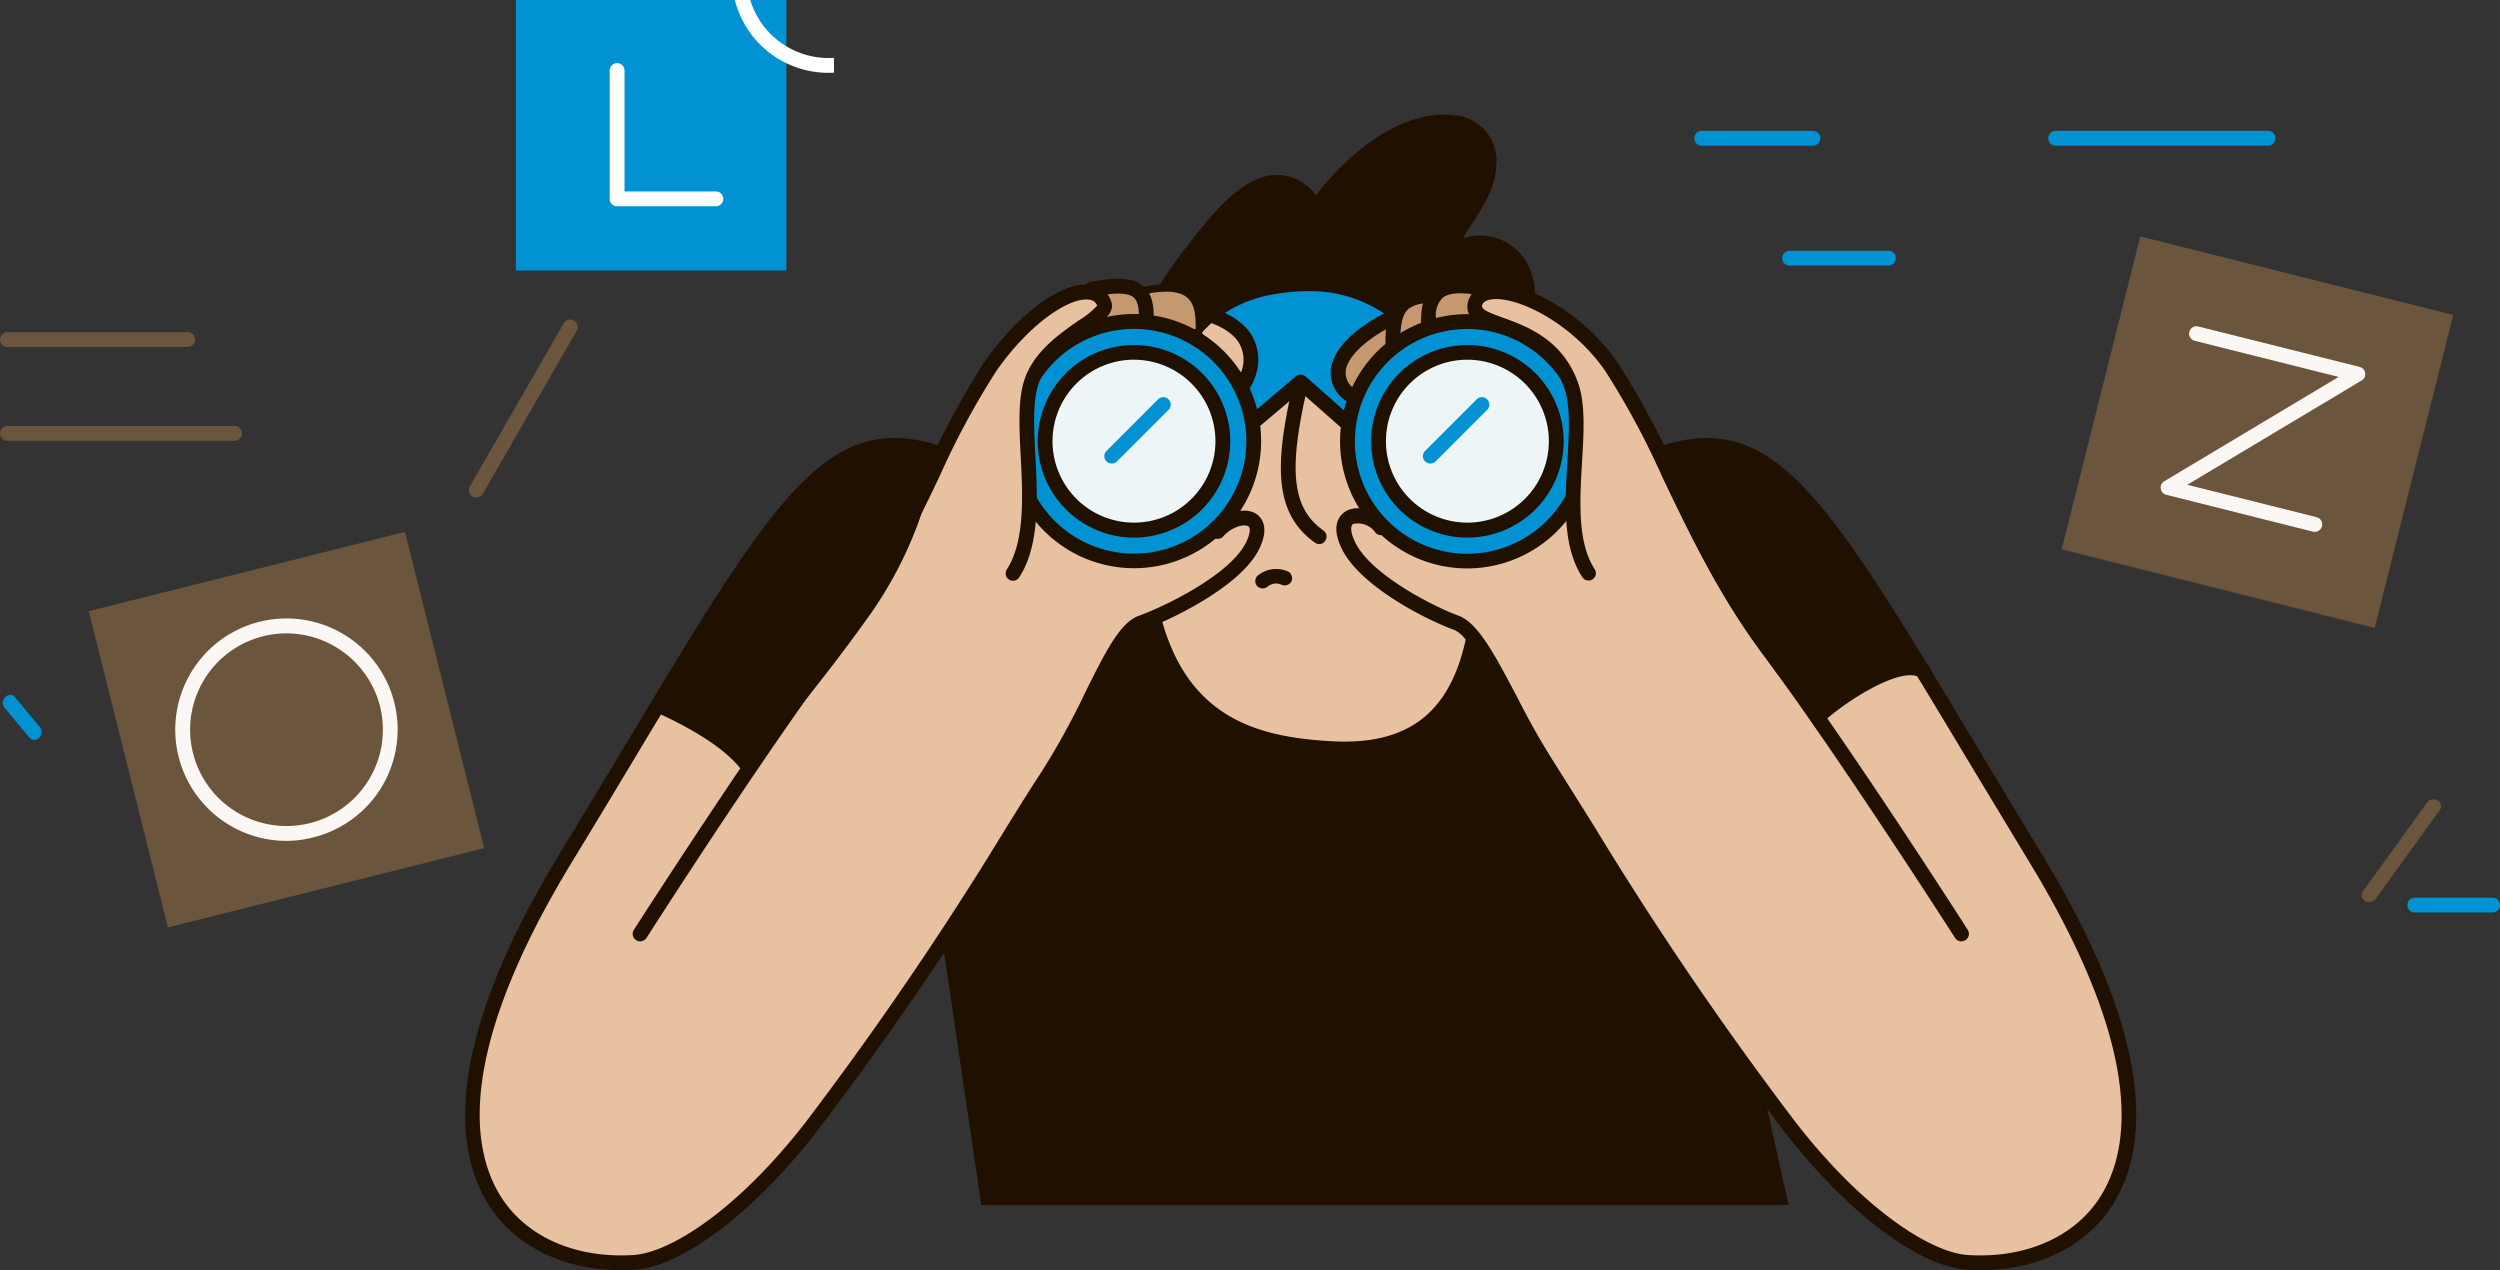 <svg xmlns="http://www.w3.org/2000/svg" width="286.324" height="145.468" viewBox="0 0 286.324 145.468"><rect x="0" y="0" width="286.324" height="145.468" fill="#333333" stroke="none"/><rect width="37.337" height="37.337" transform="translate(10.163 69.997) rotate(-14.07)" fill="#6b553d"/><path d="M440.917,897.992A12.736,12.736,0,1,1,453.3,882.16h0a12.715,12.715,0,0,1-9.259,15.426A11.876,11.876,0,0,1,440.917,897.992Zm.035-23.766a10.861,10.861,0,0,0-2.686.336,11.028,11.028,0,0,0-2.986,20.162,11.04,11.04,0,0,0,16.38-12.157A11.1,11.1,0,0,0,440.952,874.226Z" transform="translate(-408.138 -801.689)" fill="#faf7f5"/><rect width="30.976" height="30.976" transform="translate(59.083 0)" fill="#0092d2"/><path d="M615.857,529H604.548a.837.837,0,0,1-.848-.848v-14.7a.848.848,0,0,1,1.7,0V527.3h10.461a.848.848,0,1,1,0,1.7Z" transform="translate(-533.873 -505.373)" fill="#fff"/><rect width="36.949" height="36.949" transform="translate(236.132 62.918) rotate(-75.912)" fill="#6b553d"/><path d="M1317.506,706.711a.863.863,0,0,1-.212-.018l-16.8-4.223a.85.85,0,0,1-.636-.707.821.821,0,0,1,.406-.848l19.968-11.945-16.486-4.135a.846.846,0,1,1,.406-1.643l18.483,4.63a.851.851,0,0,1,.636.707.82.82,0,0,1-.406.848l-19.967,11.945,14.808,3.711a.853.853,0,0,1-.195,1.679Z" transform="translate(-1052.386 -645.801)" fill="#faf7f5"/><path d="M1130.071,558.2h-12.723a.837.837,0,0,1-.848-.848.848.848,0,0,1,.848-.848h12.723a.848.848,0,1,1,0,1.7Z" transform="translate(-922.445 -541.516)" fill="#0092d2"/><path d="M1252.162,558.2h-24.314a.848.848,0,0,1,0-1.7h24.314a.837.837,0,0,1,.848.848A.848.848,0,0,1,1252.162,558.2Z" transform="translate(-992.414 -541.516)" fill="#0092d2"/><path d="M1171.857,635.9h-11.309a.848.848,0,1,1,0-1.7h11.309a.837.837,0,0,1,.848.848A.848.848,0,0,1,1171.857,635.9Z" transform="translate(-955.58 -605.486)" fill="#0092d2"/><path d="M341.476,749.5H315.448a.848.848,0,0,1,0-1.7h26.028a.837.837,0,0,1,.848.848A.848.848,0,0,1,341.476,749.5Z" transform="translate(-314.6 -699.012)" fill="#6b553d"/><path d="M336.1,688.7H315.448a.848.848,0,0,1,0-1.7h20.639a.848.848,0,0,1,.018,1.7Z" transform="translate(-314.6 -648.956)" fill="#6b553d"/><path d="M537.93,699.338a.941.941,0,0,1-.424-.106.862.862,0,0,1-.318-1.166l10.744-18.66a.855.855,0,1,1,1.484.848l-10.743,18.66A.851.851,0,0,1,537.93,699.338Z" transform="translate(-483.382 -642.351)" fill="#6b553d"/><path d="M1469.554,1055.2h-8.906a.837.837,0,0,1-.848-.848.848.848,0,0,1,.848-.848h8.906a.848.848,0,0,1,0,1.7Z" transform="translate(-1184.078 -950.694)" fill="#0092d2"/><path d="M320.659,925.754c-.937-1.131-1.891-2.262-2.827-3.393-.707-.848-1.891.371-1.2,1.2.937,1.131,1.891,2.262,2.827,3.393C320.164,927.786,321.348,926.584,320.659,925.754Z" transform="translate(-316.1 -842.491)" fill="#0092d2"/><path d="M1437.522,990.16c-2.456,3.393-4.895,6.785-7.351,10.178-.636.884.83,1.732,1.467.848,2.456-3.393,4.895-6.785,7.351-10.178C1439.624,990.125,1438.158,989.277,1437.522,990.16Z" transform="translate(-1159.556 -898.24)" fill="#6b553d"/><path d="M674.508,478.344a9.374,9.374,0,0,1-8.941-6.644H663.8a11.047,11.047,0,0,0,10.69,8.34c.23,0,.442,0,.671-.018v-1.7C674.95,478.344,674.72,478.344,674.508,478.344Z" transform="translate(-579.641 -471.7)" fill="#fff"/><g transform="translate(53.274 13.14)"><path d="M826.52,1030.8a.86.86,0,0,0-1.007-.654.655.655,0,0,0-.318.141c-1.219-1.679-3.145-4.347-3.994-5.707-5.99-9.7-11.2-19.738-17.635-29.174-3.322-4.877-5.584-10.266-9.7-14.472-1.52-1.555-4.63-1.732-5.8-3.64l-3.781,3.216L762.66,971c-2.1,3.87-5.637,4.647-9.083,7.793-5.354,8.252-10.991,19.119-16.787,27.071-1.131,2.032-2.315,4.029-3.516,6.008H733.1a.864.864,0,0,0-.724.954l4.559,30.958h92.451Z" transform="translate(-677.824 -918.912)" fill="#201000"/><g transform="translate(75.84)"><path d="M899.1,694.154a6.214,6.214,0,0,0-7.775-3.8c1.573-2.633,3.658-5.054,3.817-8.252a5.22,5.22,0,0,0-4.683-5.8c-6.043-.8-12.139,4.17-15.974,9.153a5.419,5.419,0,0,0-6.344-2c-3.41,1.272-6.1,4.895-8.252,7.616a57.465,57.465,0,0,0-6.909,11.256.891.891,0,0,0,.459,1.2v.088c.265,2.3,2.916,2.651,4.736,2.863,5.389.618,10.867.777,16.274,1.166,1.308.088,2.633.212,3.976.318.6.053,1.2.088,1.8.124a31.8,31.8,0,0,0,8.976-.548,15.606,15.606,0,0,0,8.535-5.336,8.6,8.6,0,0,0,.565-.831,7.038,7.038,0,0,0,.353-.618,8.414,8.414,0,0,0,.936-3.075A8.654,8.654,0,0,0,899.1,694.154Z" transform="translate(-852.892 -676.223)" fill="#201000"/><path d="M862.627,817.23c1.414,17.812,10.744,21.2,21.487,21.77s16.4-5.089,16.963-18.943-3.11-37.514-23.749-33.945C862.539,788.675,861.849,807.352,862.627,817.23Z" transform="translate(-860.735 -766.397)" fill="#e7c1a0"/><path d="M85.24,22.732c.5-.4,6.477-2.791,6.477-2.791h10.461l4.084,2.791-5.479,4.184-.8,3.488,2.191,1.793-1.395,3.188L95.7,31.2l-5.379,4.184L88.629,31.2l1.693-2.791-1.693-3.385Z" transform="translate(-75.84)" fill="#0092d2"/><path d="M896.3,816.026a41.68,41.68,0,0,1-.619,5.778c-.8,4.17-2.279,7.209-4.506,9.259-2.562,2.332-6.149,3.357-10.938,3.092-4.965-.265-9.789-1.113-13.536-4.1-3.764-2.986-6.45-8.111-7.156-16.893-.654-8.234-.6-27.689,14.012-30.2a22.96,22.96,0,0,1,3.852-.353,15.071,15.071,0,0,1,10.266,3.693c6.467,5.672,8.711,17.352,8.711,27.23C896.35,814.365,896.332,815.213,896.3,816.026Zm-7.528-31.011c-4.064-3.552-9.277-4.824-15.532-3.746-15.992,2.756-16.1,23.307-15.409,32.018.018.247.035.495.071.742a39.723,39.723,0,0,0,1.007,6.061c3.269,12.9,12.4,15.285,21.222,15.762.512.035,1.007.035,1.484.035,4.541,0,8.04-1.184,10.691-3.587,2.3-2.085,3.887-5.089,4.806-9.065a39.566,39.566,0,0,0,.884-7.156c.018-.618.053-1.414.053-2.35C898.064,806.82,897.039,792.295,888.769,785.015Z" transform="translate(-856.785 -762.401)" fill="#201000"/><path d="M956.8,867.95a.866.866,0,0,1-.495-.159c-4.771-3.393-4.559-9.083-2.6-17.759a.842.842,0,0,1,1.643.371c-2.12,9.295-1.608,13.482,1.926,15.992a.831.831,0,0,1,.194,1.184A.762.762,0,0,1,956.8,867.95Z" transform="translate(-934.817 -818.778)" fill="#201000"/><path d="M939.608,970.975a3.337,3.337,0,0,0-3.552.477.859.859,0,0,0,0,1.2.876.876,0,0,0,1.2,0,1.528,1.528,0,0,1,1.5-.212.89.89,0,0,0,1.166-.3A.873.873,0,0,0,939.608,970.975Z" transform="translate(-921.158 -918.64)" fill="#201000"/></g><g transform="translate(0 18.782)"><path d="M521.129,815.893a1.984,1.984,0,0,0-1.537-1.06c-1.149-.141-2.1.672-3.057,1.149-2.562,1.272-5.407-.283-6.962-2.4-3.375-4.612-.866-11.009-1.891-16.221a9.367,9.367,0,0,0-2.562-5.054,2.849,2.849,0,0,0-.9-2.35c-1.7-1.573-4.382-.3-6.026.707-4.418,2.7-7.687,6.891-10.213,11.327-3,5.283-5.054,11.062-7.775,16.486a88.761,88.761,0,0,1-10.16,15.25c-.937,1.184-1.891,2.35-2.845,3.5a27.483,27.483,0,0,1-2.81,3.251c-1.043.937-2.509,1.343-3.481.141a9.175,9.175,0,0,1-1.184-2.438c-.548-1.378-1.325-3-3.039-3.057-2.332-.071-3.958,2.527-5.16,4.153a138.32,138.32,0,0,0-9.789,15.073,104.483,104.483,0,0,0-7.581,16.1c-1.891,5.3-3.075,11.115-2.014,16.716a20.046,20.046,0,0,0,6.662,11.7c3.764,3.092,9.295,2.191,13.977.937,5.319-1.431,9.577-5.124,13.147-9.189a183.233,183.233,0,0,0,19.72-27.371c3.128-5.177,6.149-10.408,9.153-15.638,2.969-5.16,5.8-10.479,9.03-15.479a14.811,14.811,0,0,1,5.743-5.407c1.979-1.007,4.1-1.7,6.114-2.615,1.8-.831,2.7-2.315,3.905-3.905C520.563,818.88,521.977,817.413,521.129,815.893Z" transform="translate(-430.321 -788.03)" fill="#e7c1a0"/><path d="M573.214,911.836a46.077,46.077,0,0,0,5.372-10.2c.937-2.4,1.131-5.177,2.191-7.457.071-.159.159-.336.247-.495-4.806-.477-8.181-2.6-16.2,3.905A224.3,224.3,0,0,0,548.9,922.349c3.287,1.131,6.715,4.029,10.372,7.05A219.443,219.443,0,0,0,573.214,911.836Z" transform="translate(-526.776 -873.458)" fill="#201000"/><path d="M891.36,808.218c-2.686,0-5.672-6.679-6.838-9.56a.874.874,0,0,1,.106-.831.884.884,0,0,1,.76-.336c.954.088,5.76.724,7.7,3.764a5.574,5.574,0,0,1,.371,5c-.565,1.608-1.431,1.961-2.067,1.961Zm-4.683-8.817c1.732,3.923,3.8,7.121,4.665,7.121.053,0,.265-.106.512-.831a3.836,3.836,0,0,0-.194-3.516C890.724,800.691,888.622,799.807,886.678,799.4Z" transform="translate(-803.044 -794.844)" fill="#201000"/><path d="M72.348,19.891h3.359l1.947,1,2.887-.588,1.77.588,1.828,1.828-.885,2-3.537-.883H74.941l-2.594.883.885-2.771Z" transform="translate(0 -18.781)" fill="#c69870"/><path d="M860.79,794.612a1.035,1.035,0,0,1-.389-.088.824.824,0,0,1-.459-.636l-.848-5.654a.65.65,0,0,1,.018-.318.829.829,0,0,1-.283-.477.872.872,0,0,1,.671-1.007c2.739-.548,4.524-.389,5.637.53,1.219.99,1.308,2.58,1.308,4.258a.824.824,0,0,1-.459.742l-4.806,2.545A.757.757,0,0,1,860.79,794.612Zm-.018-6.679a.065.065,0,0,0,.018.053l.672,4.471,3.287-1.749a3.256,3.256,0,0,0-.689-2.439C863.493,787.809,862.4,787.7,860.772,787.933Z" transform="translate(-781.927 -785.479)" fill="#201000"/><path d="M441.562,981.067c-6.715,0-12.387-2.845-15.355-7.775-3.622-6.008-5.124-17.812,8.323-39.935,2.651-4.365,5.071-8.376,7.3-12.086,17.352-28.891,23.2-38.61,36.1-34.669a.85.85,0,1,1-.495,1.626c-11.627-3.569-17.3,5.884-34.157,33.927-2.226,3.711-4.647,7.74-7.3,12.086-13.023,21.4-11.715,32.566-8.323,38.185,2.863,4.753,8.588,7.333,15.32,6.909,4.153-.265,11.857-5.071,19.738-15.232A395.98,395.98,0,0,0,485.7,930.335c1.608-2.58,2.88-4.63,3.834-6.061a85.775,85.775,0,0,0,5.177-9.365c2.315-4.647,3.976-8,6.132-8.782,3.216-1.166,10.461-4.753,12.263-8.358.548-1.078.53-1.732.3-1.891-.459-.3-1.891.035-2.863,1.131a.852.852,0,1,1-1.29-1.113c1.449-1.643,3.764-2.3,5.071-1.431.512.353,1.59,1.449.283,4.064-2.191,4.382-10.461,8.2-13.2,9.189-1.5.548-3.287,4.135-5.2,7.934a89.99,89.99,0,0,1-5.283,9.56c-.954,1.414-2.209,3.446-3.817,6.026a392.981,392.981,0,0,1-23.1,33.909c-7.209,9.295-15.444,15.532-20.975,15.886C442.569,981.049,442.057,981.067,441.562,981.067Z" transform="translate(-423.697 -867.52)" fill="#201000"/><path d="M829.5,795.25l11.963-2.315c0-2.827-.283-5.089-5.937-3.958l-4.594-.778A34.432,34.432,0,0,1,829.5,795.25Z" transform="translate(-757.793 -787.195)" fill="#c69870"/><path d="M13.712,0a13.712,13.712,0,0,1,0,27.424c-5.915,0-9.977-3.4-12-8.936-.437-1.182-.385-4.779-.385-6.437C1.324,4.478,6.139,0,13.712,0Z" transform="translate(62.889 4.91)" fill="#0092d2"/><path d="M798.252,805.4a14.407,14.407,0,0,0-5.177.954,14.711,14.711,0,0,0-5.531,3.746,20.705,20.705,0,0,0-1.52,5.849,12.87,12.87,0,1,1,.212,8.641,11.387,11.387,0,0,1-.53-1.767c-.018,1.449-.035,2.9-.106,4.329a9.716,9.716,0,0,0,.636,1.007A14.555,14.555,0,1,0,798.252,805.4Z" transform="translate(-721.651 -801.356)" fill="#201000"/><circle cx="10.178" cy="10.178" r="10.178" transform="translate(66.423 8.444)" fill="#edf5f7"/><path d="M805.826,847.552a11.026,11.026,0,1,1,11.026-11.026A11.04,11.04,0,0,1,805.826,847.552Zm0-20.374a9.33,9.33,0,1,0,9.33,9.33A9.344,9.344,0,0,0,805.826,827.179Z" transform="translate(-729.225 -817.904)" fill="#201000"/><path d="M930.015,851.051a.876.876,0,0,1-.654-.3.846.846,0,0,1,.106-1.2l5.513-4.665a.857.857,0,0,1,1.113.018l5.3,4.665a.851.851,0,1,1-1.131,1.272l-4.753-4.188-4.948,4.188A.822.822,0,0,1,930.015,851.051Z" transform="translate(-839.843 -833.701)" fill="#201000"/><path d="M838.828,866.713a.873.873,0,0,1-.6-.247.843.843,0,0,1,0-1.2l5.937-5.937a.85.85,0,0,1,1.2,1.2l-5.937,5.937A.873.873,0,0,1,838.828,866.713Z" transform="translate(-764.771 -845.546)" fill="#0092d2"/><path d="M533.128,861.491a.743.743,0,0,1-.459-.141.854.854,0,0,1-.265-1.166c.141-.212,13.694-21.363,22.088-32.584,4.806-6.414,8.27-13.606,11.327-19.967a94.119,94.119,0,0,1,6.768-12.546c3.976-5.637,8.976-9.259,12.192-8.782a2.737,2.737,0,0,1,2.315,1.926c.424,1.29-.9,2.226-2.739,3.5-2.1,1.449-4.965,3.446-5.725,6.326-.53,2-.389,4.859-.23,7.881.247,4.789.512,10.213-1.855,13.871a.843.843,0,1,1-1.414-.919c2.067-3.2,1.82-8.323,1.59-12.864-.159-3.163-.318-6.149.283-8.393.919-3.481,4.082-5.672,6.4-7.28a9.615,9.615,0,0,0,2.067-1.661,1.017,1.017,0,0,0-.919-.689c-2.173-.318-6.715,2.615-10.567,8.075a91.166,91.166,0,0,0-6.626,12.3c-3.092,6.432-6.591,13.712-11.486,20.25-8.376,11.15-21.893,32.266-22.017,32.478A.89.89,0,0,1,533.128,861.491Z" transform="translate(-513.09 -785.6)" fill="#201000"/><path d="M832.2,787.971a.837.837,0,0,1-.848-.848c0-1.184-.106-2.05-.618-2.474-.654-.548-2.209-.565-4.594-.088a.856.856,0,1,1-.336-1.679c3.039-.6,4.895-.477,6.008.442,1.131.937,1.237,2.438,1.237,3.781A.842.842,0,0,1,832.2,787.971Z" transform="translate(-754.182 -782.513)" fill="#201000"/><path d="M557.227,1061.969c-2.209-3.11-6.962-5.708-10.673-7.368l-.954,1.431c3.552,1.573,8.2,4.064,10.249,6.927a.838.838,0,0,0,.689.354.866.866,0,0,0,.495-.159A.831.831,0,0,0,557.227,1061.969Z" transform="translate(-524.059 -1006.522)" fill="#201000"/></g><g transform="translate(99.131 18.773)"><path d="M1088.862,873.987a108.161,108.161,0,0,0-7.28-16.1,137.793,137.793,0,0,0-9.4-15.073c-1.166-1.626-3.163-7.81-5.407-7.74-1.643.053-8.782,6.768-9.648,5.69-.336-.424-.654-.83-.99-1.255-.353.53-.707,1.06-1.06,1.573-.6-.831-1.113-1.555-1.219-1.7a88.937,88.937,0,0,1-9.754-15.232c-2.633-5.425-4.577-11.185-7.474-16.486-2.421-4.435-5.566-8.641-9.807-11.327-1.573-.99-6.626-3.145-8.711-2.279-1.237.512-1.4,2.721,2.085,3.923a9.6,9.6,0,0,0-2.456,5.054c-.99,5.213,1.431,11.609-1.8,16.221-1.484,2.12-4.206,3.675-6.679,2.4-.937-.477-1.654-1.686-2.75-1.545-.636.088-2.887-1.442-3.187-.859-.813,1.52,1.272,5.761,2.209,7.068,1.166,1.608,3.649,2.144,5.363,2.956,1.944.919,3.171,2.115,5.062,3.122,2.368,1.255,3.542,3.751,4.973,6.065,3.11,5,6.354,9.661,9.216,14.821,2.085,3.764,4.17,7.545,6.291,11.291.018-.018,2.58,3.6,2.6,3.587.247-.283,1.4,3.126,1.646,2.844,7.324,9.875,10.335,14.385,17.721,23.149,3.41,4.064,7.51,7.757,12.617,9.189,4.488,1.255,9.807,2.156,13.412-.937,3.375-2.916,7-6.7,7.793-11.15C1093.227,885.65,1090.665,879.289,1088.862,873.987Z" transform="translate(-1000.971 -791.85)" fill="#e7c1a0"/><path d="M1229.674,916.62c-.672-1.29-1.449-2.527-1.979-3.516-1.661-3.075-3.446-6.114-5.372-9.029-5.089-7.7-12.846-13.889-21.823-11.645a52.352,52.352,0,0,1,2.88,5.92,122.26,122.26,0,0,0,8.87,16.91c1.891,3.039,3.852,6.043,5.831,9.047C1220.8,920.56,1225.362,918.351,1229.674,916.62Z" transform="translate(-1162.368 -872.614)" fill="#201000"/><path d="M998.716,802.2c-2.827.283-12.369,5.478-8.022,9.613C992.92,813.951,998.716,802.2,998.716,802.2Z" transform="translate(-988.715 -798.712)" fill="#c69870"/><path d="M987.3,808.966a1.788,1.788,0,0,1-1.219-.495,3.794,3.794,0,0,1-1.149-4.223c1.255-3.675,7.492-6.644,9.683-6.856a.867.867,0,0,1,.778.353.889.889,0,0,1,.071.866c-1.131,2.3-5.054,9.825-7.828,10.319A2.42,2.42,0,0,1,987.3,808.966Zm5.76-9.383c-2.368.937-5.76,3.057-6.52,5.23a2.151,2.151,0,0,0,.724,2.438C988.041,807.429,990.586,804.2,993.06,799.583Z" transform="translate(-984.702 -794.753)" fill="#201000"/><path d="M1025,799.2l4.683,1.29.848-5.654.283-.848C1025.159,792.857,1025,796.374,1025,799.2Z" transform="translate(-1017.879 -791.773)" fill="#c69870"/><path d="M1025.731,797.377a1.033,1.033,0,0,1-.23-.035l-4.683-1.29a.848.848,0,0,1-.618-.813c0-1.59,0-3.994,1.643-5.336,1.149-.937,2.845-1.184,5.2-.707a.84.84,0,0,1,.565.406.856.856,0,0,1,.071.689l-.265.778-.83,5.584a.85.85,0,0,1-.848.724ZM1021.9,794.6l3.128.866.707-4.718v-.035a3.789,3.789,0,0,0-2.845.512C1022.091,791.882,1021.932,793.172,1021.9,794.6Z" transform="translate(-1013.927 -787.811)" fill="#201000"/><path d="M1062.169,981.067c-.495,0-1.007-.018-1.52-.053-5.531-.353-13.765-6.573-20.975-15.886a397.06,397.06,0,0,1-23.1-33.909c-1.608-2.58-2.863-4.612-3.817-6.026a100.982,100.982,0,0,1-5.2-9.083c-2.12-4.029-4.117-7.828-5.69-8.393-3.269-1.184-10.673-4.983-12.776-9.188-1.4-2.774-.247-3.94.318-4.312,1.29-.866,3.393-.318,4.771,1.255a.852.852,0,1,1-1.29,1.113,2.418,2.418,0,0,0-2.544-.972c-.371.247-.265,1.1.265,2.156,1.855,3.693,8.906,7.28,11.839,8.358,2.191.8,4.153,4.506,6.626,9.206a101.414,101.414,0,0,0,5.107,8.941c.954,1.449,2.226,3.481,3.834,6.061a396.008,396.008,0,0,0,22.989,33.768c7.881,10.161,15.6,14.967,19.738,15.232,6.732.424,12.458-2.156,15.32-6.909,3.393-5.6,4.7-16.787-8.323-38.185-2.65-4.365-5.071-8.393-7.3-12.086-16.84-28.043-22.53-37.479-34.156-33.927a.85.85,0,0,1-.495-1.626c12.9-3.94,18.748,5.778,36.1,34.669,2.226,3.711,4.647,7.722,7.3,12.086,13.465,22.123,11.963,33.927,8.323,39.935C1074.556,978.222,1068.884,981.067,1062.169,981.067Z" transform="translate(-987.778 -867.511)" fill="#201000"/><path d="M1054.143,787.523c-5.354-.99-6.043,1.06-6.043,3.834l4.365,2.845A43.99,43.99,0,0,1,1054.143,787.523Z" transform="translate(-1036.897 -786.421)" fill="#c69870"/><path d="M1049.255,790.209a15.969,15.969,0,0,1,1.219-7.457c-2.792-.53-4.63-.336-5.8.618-1.219,1.007-1.378,2.6-1.378,4.046a.837.837,0,0,0,.389.707l4.806,3.145a.876.876,0,0,0,.459.141.693.693,0,0,0,.318-.071h0c.018-.265.053-.512.088-.777A.757.757,0,0,1,1049.255,790.209Zm-.866-1.042L1045,786.94a2.837,2.837,0,0,1,.76-2.279c.654-.53,1.908-.654,3.728-.371Z" transform="translate(-1032.946 -782.463)" fill="#201000"/><path d="M13.712,0C21.285,0,26.34,3.343,26.34,10.916a49.444,49.444,0,0,1-.412,6.9,12.032,12.032,0,0,1-12.216,9.61A13.712,13.712,0,0,1,13.712,0Z" transform="translate(1.943 4.919)" fill="#0092d2"/><path d="M1017.659,823.859c-.035.106-.071.23-.106.336a12.871,12.871,0,1,1-12.192-17,12.7,12.7,0,0,1,5.884,1.431,12.959,12.959,0,0,1,6.52,8.022h0c.018.071.035.124.053.194a13.385,13.385,0,0,0-2.014-6.927,14.558,14.558,0,0,0-9.171-4.365q-.636-.053-1.272-.053a14.56,14.56,0,1,0,12.122,22.618c.088-.124.159-.247.247-.389A35.032,35.032,0,0,1,1017.659,823.859Z" transform="translate(-989.723 -801.429)" fill="#201000"/><circle cx="10.178" cy="10.178" r="10.178" transform="translate(5.477 8.453)" fill="#edf5f7"/><path d="M1021.926,847.552a11.026,11.026,0,1,1,11.026-11.026A11.04,11.04,0,0,1,1021.926,847.552Zm0-20.374a9.33,9.33,0,1,0,9.33,9.33A9.344,9.344,0,0,0,1021.926,827.179Z" transform="translate(-1006.271 -817.895)" fill="#201000"/><path d="M1129.837,861.3a.837.837,0,0,1-.707-.389c-.141-.212-13.659-21.31-22.017-32.478-4.912-6.538-8.411-13.818-11.486-20.25a91.168,91.168,0,0,0-6.626-12.3c-4.047-5.743-10.479-8.623-13.147-8.075-.777.159-.866.548-.9.689-.088.424.689.76,2.35,1.361,2.739.99,6.874,2.474,8.658,7.51.831,2.368.654,5.619.442,9.065-.265,4.524-.53,9.206,1.449,12.245a.843.843,0,0,1-1.414.919c-2.279-3.5-2-8.464-1.714-13.27.194-3.269.371-6.344-.353-8.411-1.5-4.276-5.036-5.548-7.616-6.485-1.891-.671-3.852-1.378-3.428-3.3a2.587,2.587,0,0,1,2.209-2c3.6-.742,10.585,2.686,14.861,8.764a93.019,93.019,0,0,1,6.768,12.546c3.057,6.361,6.52,13.553,11.327,19.967,8.411,11.2,21.964,32.372,22.088,32.584a.838.838,0,0,1-.265,1.166A.989.989,0,0,1,1129.837,861.3Z" transform="translate(-1057.619 -785.402)" fill="#201000"/><path d="M1311.558,1030.373c-3.41-1.961-10.249,2.9-12.758,5.124.353.459.671.919.99,1.4,2.509-2.315,8.747-6.291,10.938-5.054a.843.843,0,1,0,.83-1.467Z" transform="translate(-1243.298 -986.191)" fill="#201000"/><path d="M1045.328,866.713a.873.873,0,0,1-.6-.247.842.842,0,0,1,0-1.2l5.937-5.937a.85.85,0,0,1,1.2,1.2l-5.937,5.937A.905.905,0,0,1,1045.328,866.713Z" transform="translate(-1033.913 -845.537)" fill="#0092d2"/></g></g></svg>